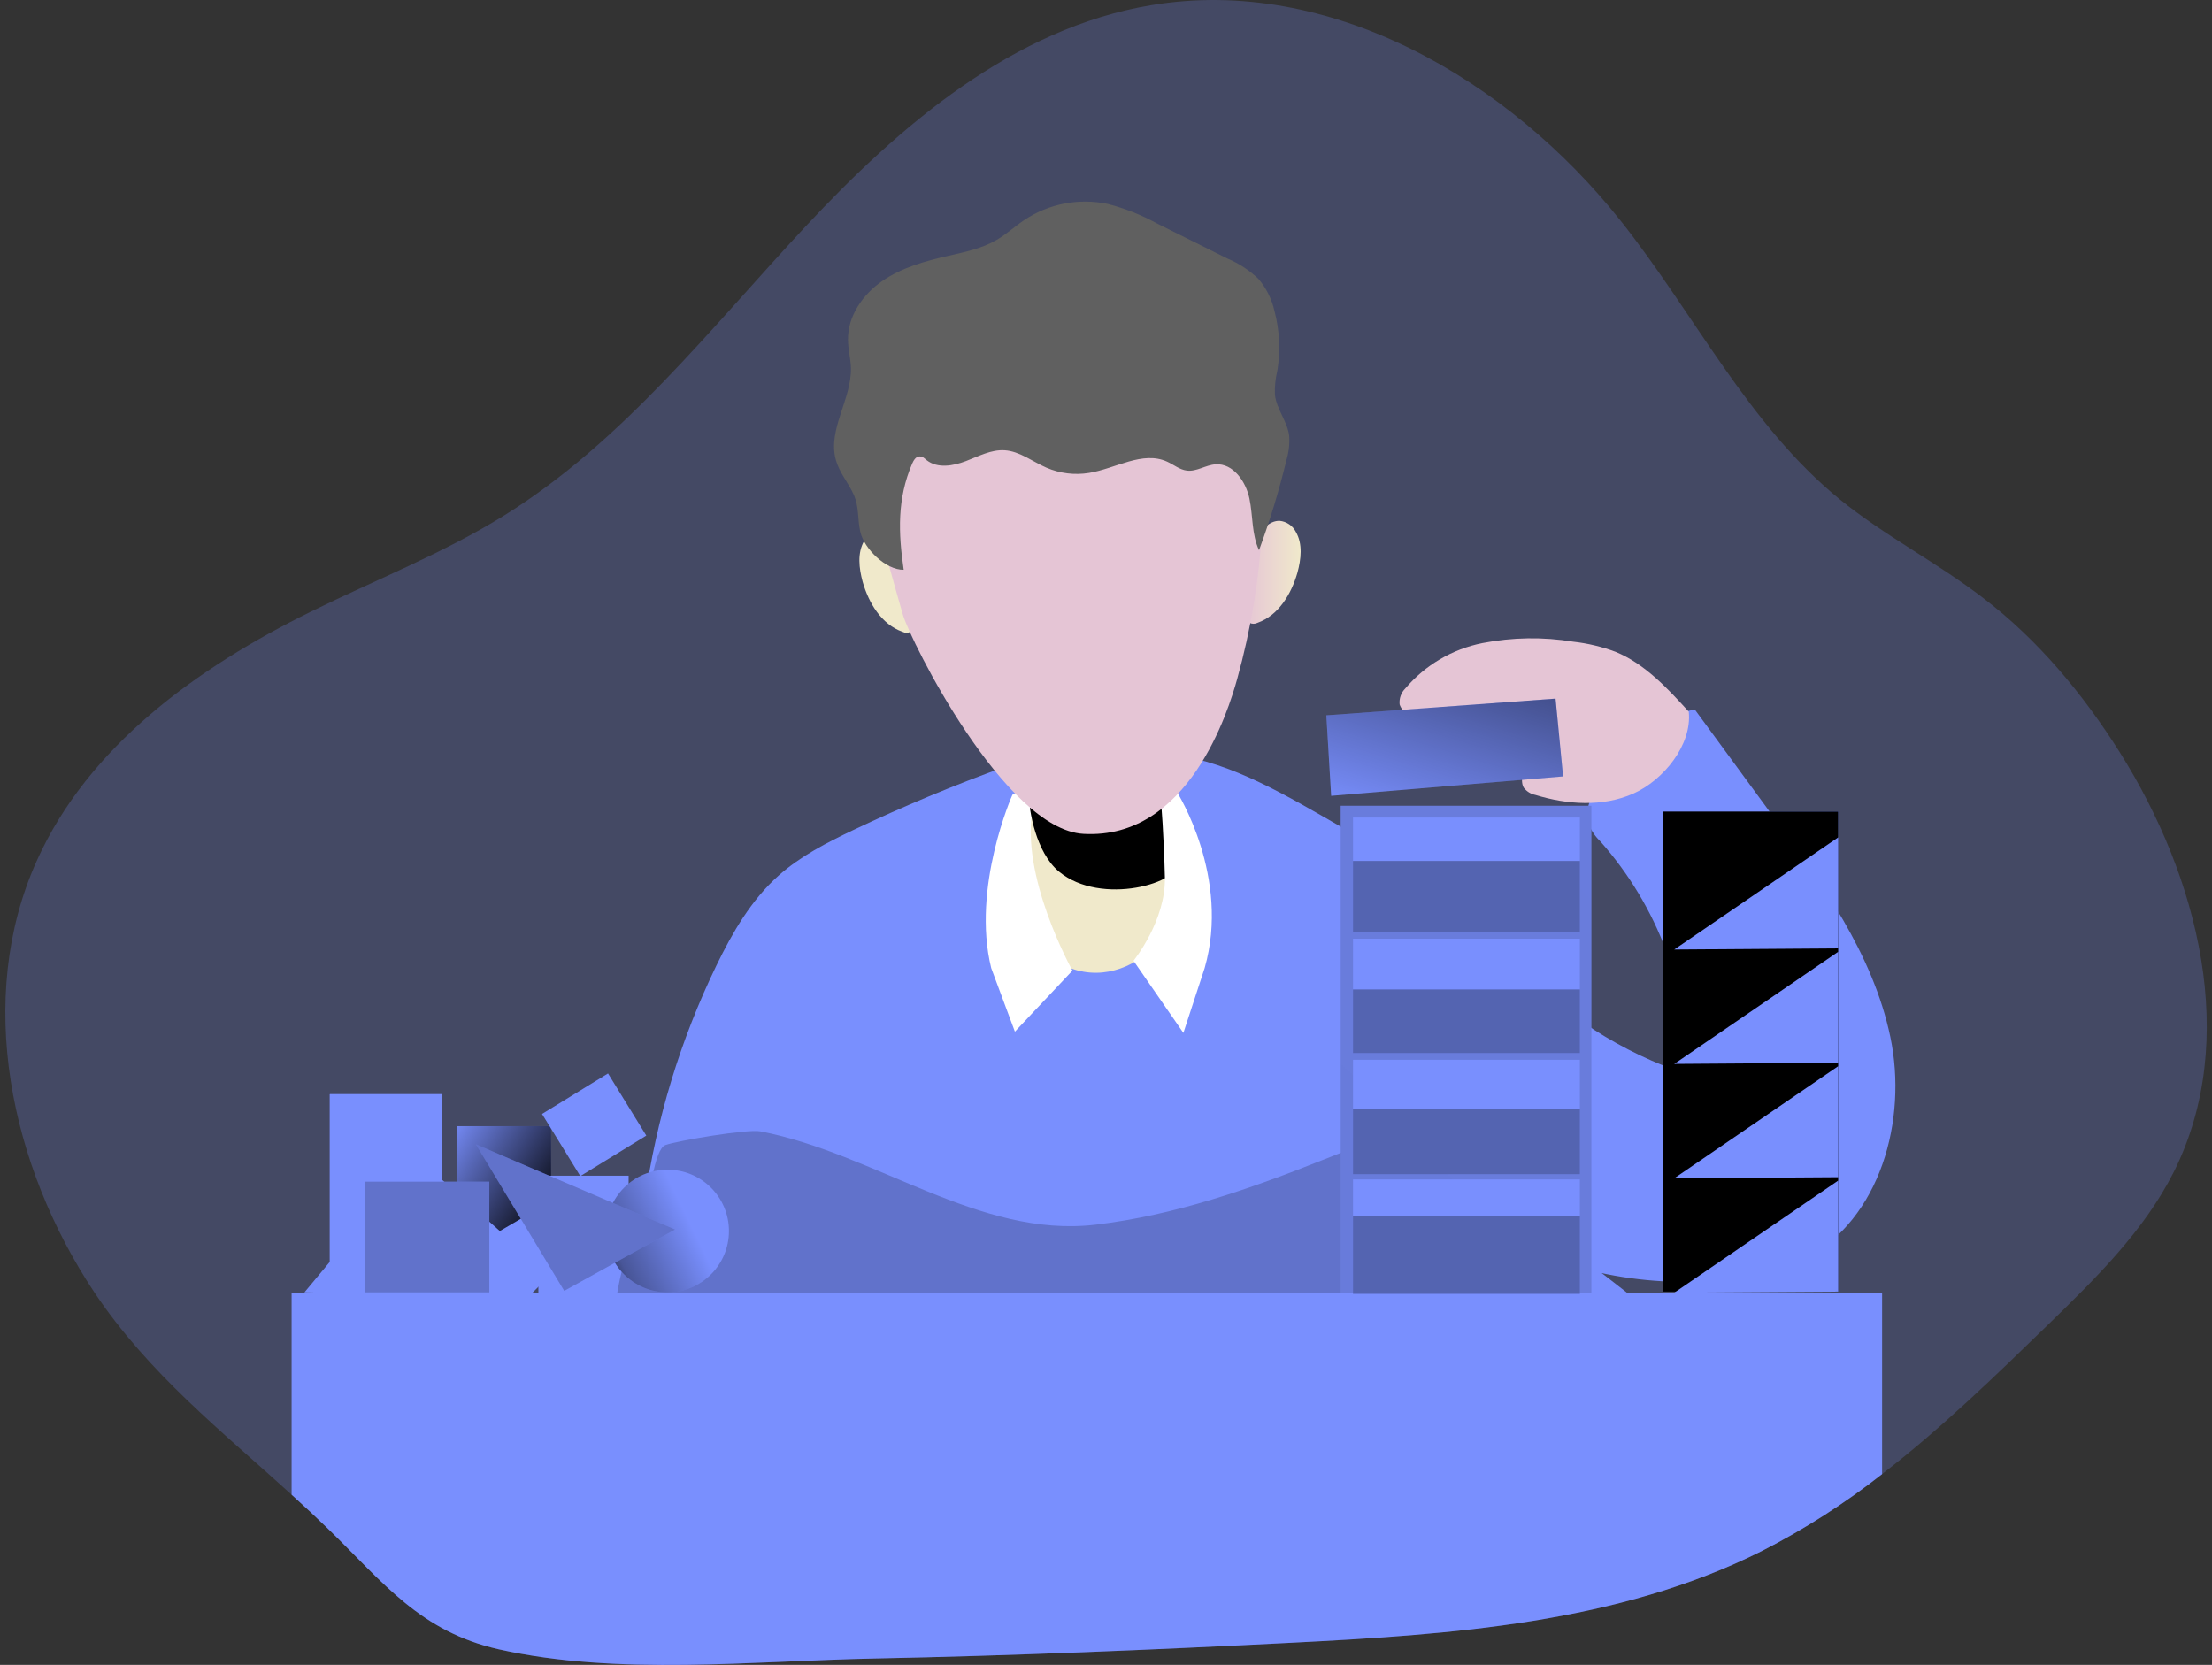 <svg width="182" height="137" viewBox="0 0 182 137" fill="none" xmlns="http://www.w3.org/2000/svg">
<rect x="0" y="0" width="182" height="137" fill="#333333" stroke="none"/>
<g clip-path="url(#clip0)">
<path opacity="0.24" d="M178.867 96.416C176.422 101.281 172.446 105.176 168.538 108.98C164.14 113.252 159.689 117.576 154.848 121.303C151.761 123.728 148.446 125.848 144.949 127.634C133.084 133.587 119.389 134.511 106.117 135.186C94.738 135.767 83.341 136.248 71.945 136.476C61.995 136.674 50.797 137.92 41.014 135.715C34.602 134.258 31.589 130.286 27.105 125.911C26.081 124.913 25.043 123.942 23.993 122.996C18.218 117.744 12.223 113.016 7.751 106.327C0.865 95.956 -2.096 82.218 3.017 70.849C7.256 61.393 16.277 54.907 25.586 50.329C30.896 47.707 36.478 45.532 41.518 42.394C51.257 36.325 58.427 27.049 66.264 18.651C74.101 10.252 83.397 2.317 94.712 0.426C109.392 -2.041 124.119 6.534 133.364 18.191C139.415 25.825 143.813 34.911 151.349 41.071C155.05 44.079 159.358 46.276 163.15 49.19C167.669 52.629 171.37 57.082 174.404 61.892C180.89 72.182 184.302 85.558 178.867 96.416Z" fill="#798FFE"/>
<path d="M138.907 88.438C138.944 81.374 136.375 74.545 131.69 69.254C131.258 68.843 130.919 68.345 130.695 67.793C130.537 67.106 130.602 66.386 130.88 65.738C131.548 63.877 132.688 62.22 134.19 60.931C135.691 59.642 137.502 58.764 139.445 58.384L145.724 66.955C149.86 72.611 154.103 78.483 155.536 85.334C156.97 92.186 154.701 100.322 148.508 103.593C146.146 104.844 143.434 105.287 140.762 105.437C133.738 105.824 126.422 104.148 120.904 99.798C119.841 98.938 118.826 97.98 118.292 96.733C117.758 95.487 117.758 93.961 117.935 92.56C118.339 89.336 120.685 80.632 124.95 80.757C127.076 80.817 129.46 83.645 131.156 84.737C133.575 86.289 136.179 87.532 138.907 88.438Z" fill="#798FFE"/>
<path d="M45.348 92.672H37.584V104.853H45.348V92.672Z" fill="#798FFE"/>
<path d="M45.348 92.672H37.584V104.853H45.348V92.672Z" fill="url(#paint0_linear)"/>
<path d="M50.027 88.332L44.597 91.666L47.746 96.781L53.176 93.448L50.027 88.332Z" fill="#798FFE"/>
<path d="M50.027 88.332L44.597 91.666L47.746 96.781L53.176 93.448L50.027 88.332Z" fill="url(#paint1_linear)"/>
<path d="M51.722 96.747H44.298V107.746H51.722V96.747Z" fill="#798FFE"/>
<path d="M51.722 96.747H44.298V107.746H51.722V96.747Z" fill="url(#paint2_linear)"/>
<path d="M36.379 90.041H27.139V106.654H36.379V90.041Z" fill="#798FFE"/>
<path d="M36.379 90.041H27.139V106.654H36.379V90.041Z" fill="url(#paint3_linear)"/>
<path d="M25.048 106.344L34.288 95.237L41.126 101.298L44.083 99.574L47.41 102.777L43.468 106.714L25.048 106.344Z" fill="#798FFE"/>
<path d="M25.048 106.344L34.288 95.237L41.126 101.298L44.083 99.574L47.41 102.777L43.468 106.714L25.048 106.344Z" fill="url(#paint4_linear)"/>
<path d="M151.246 66.783H136.824V106.284H151.246V66.783Z" fill="#798FFE"/>
<path d="M151.246 66.783H136.824V106.284H151.246V66.783Z" fill="url(#paint5_linear)"/>
<path d="M129.452 102.932C126.103 100.22 124.924 95.663 124.425 91.387C123.926 87.11 123.874 82.657 122.028 78.767C119.467 73.381 113.993 70.106 108.815 67.161C104.361 64.612 99.648 62.003 94.51 61.93C90.783 61.892 86.29 61.801 82.782 63.065C78.513 64.604 74.325 66.347 70.219 68.296C68.042 69.332 65.864 70.445 64.061 72.049C61.81 74.056 60.265 76.729 58.948 79.442C55.99 85.545 54.001 92.07 53.052 98.784C52.381 103.542 47.724 108.18 46.071 112.693C45.563 114.077 45.094 115.573 45.465 116.992C46.037 119.21 48.374 120.43 50.513 121.26C62.425 125.863 75.44 126.551 88.2 127.187C100.5 127.802 112.818 128.412 125.118 127.914C128.608 127.772 132.176 127.523 135.378 126.126C138.58 124.729 141.403 121.969 141.911 118.518C142.853 112.255 134.358 106.912 129.452 102.932Z" fill="#798FFE"/>
<path d="M88.007 81.728C88.123 81.636 88.256 81.568 88.398 81.526C88.597 81.504 88.799 81.532 88.984 81.607C89.947 81.892 90.95 82.02 91.953 81.986C92.3 81.948 92.65 81.967 92.99 82.041C93.516 82.249 93.966 82.61 94.282 83.077L96.236 85.459C96.494 85.772 96.864 86.116 97.238 85.962C97.438 85.857 97.591 85.683 97.669 85.472C98.483 83.781 98.774 81.886 98.504 80.03C98.465 79.535 98.284 79.062 97.983 78.667C97.579 78.269 97.036 78.043 96.468 78.035C94.97 77.941 93.563 78.689 92.13 79.149C90.749 79.587 89.297 79.76 87.852 79.656C87.54 79.608 87.222 79.626 86.918 79.708C86.662 79.816 86.433 79.979 86.246 80.185C85.657 80.761 83.664 82.553 84.374 83.404C85.153 84.358 87.331 82.196 88.007 81.728Z" fill="url(#paint6_linear)"/>
<path d="M52.854 99.558C53.504 98.749 53.779 94.576 54.752 94.223C55.725 93.871 61.492 92.891 62.559 93.097C71.975 94.898 80.604 101.909 90.129 100.778C96.636 100.009 102.885 97.825 108.97 95.397C111.914 94.223 115.176 92.972 118.167 94.034C120.508 94.864 122.14 96.944 123.642 98.921L131.302 109.031C131.797 109.684 132.318 110.419 132.249 111.236C132.116 112.934 129.839 113.364 128.135 113.321C102.674 112.659 77.225 111.704 51.787 110.458C48.804 110.458 52.329 100.211 52.854 99.558Z" fill="url(#paint7_linear)"/>
<path d="M54.924 106.344C57.715 106.344 59.977 104.085 59.977 101.298C59.977 98.511 57.715 96.252 54.924 96.252C52.134 96.252 49.871 98.511 49.871 101.298C49.871 104.085 52.134 106.344 54.924 106.344Z" fill="#798FFE"/>
<path d="M54.924 106.344C57.715 106.344 59.977 104.085 59.977 101.298C59.977 98.511 57.715 96.252 54.924 96.252C52.134 96.252 49.871 98.511 49.871 101.298C49.871 104.085 52.134 106.344 54.924 106.344Z" fill="url(#paint8_linear)"/>
<path d="M130.936 66.306H110.309V106.469H130.936V66.306Z" fill="#798FFE"/>
<path d="M130.936 66.306H110.309V106.469H130.936V66.306Z" fill="url(#paint9_linear)"/>
<path d="M105.29 42.858C105.57 42.886 105.839 42.984 106.071 43.142C106.303 43.301 106.492 43.515 106.62 43.765C107.201 44.762 107.051 46.022 106.749 47.131C106.246 48.884 105.192 50.642 103.47 51.248C103.368 51.302 103.254 51.329 103.139 51.329C103.023 51.329 102.91 51.302 102.807 51.248C102.669 51.096 102.594 50.896 102.601 50.69C102.428 49.585 102.373 48.466 102.437 47.35C102.536 46.022 103.53 42.824 105.29 42.858Z" fill="url(#paint10_linear)"/>
<path d="M72.436 43.598C72.156 43.626 71.888 43.724 71.655 43.882C71.423 44.041 71.234 44.255 71.106 44.505C70.525 45.502 70.676 46.757 70.977 47.87C71.476 49.624 72.531 51.382 74.252 51.988C74.355 52.042 74.469 52.071 74.586 52.071C74.702 52.071 74.816 52.042 74.919 51.988C75.066 51.838 75.148 51.636 75.147 51.425C75.32 50.322 75.375 49.204 75.311 48.09C75.19 46.762 74.196 43.559 72.436 43.598Z" fill="url(#paint11_linear)"/>
<path d="M84.684 69.461C84.43 71.61 83.75 73.802 84.34 75.878C85.089 78.517 87.968 80.284 90.701 80.022C93.434 79.76 95.831 77.671 96.726 75.079C98.017 71.361 96.481 67.316 94.966 63.684C94.868 63.271 94.634 62.903 94.3 62.641C93.966 62.379 93.553 62.237 93.128 62.24L90.395 61.81C88.588 61.513 85.399 61.066 84.611 63.276C84.039 64.874 84.9 67.668 84.684 69.461Z" fill="url(#paint12_linear)"/>
<path d="M83.299 65.403C83.299 65.403 79.912 72.994 81.555 79.66L83.505 84.891L88.239 79.867C88.239 79.867 83.828 71.966 85.007 66.379C85.506 63.95 83.299 65.403 83.299 65.403Z" fill="white"/>
<path d="M84.74 66.473C84.74 66.473 85.145 70.092 87.146 71.734C90.589 74.567 97.238 72.719 97.118 70.75C96.997 68.781 95.586 65.489 95.586 65.489L84.74 66.473Z" fill="url(#paint13_linear)"/>
<path d="M96.855 65.201C96.855 65.201 101.271 72.182 99.115 79.661L97.367 84.995L93.262 79.059C93.262 79.059 95.93 75.775 95.844 72.182C95.758 68.588 95.538 66.13 95.538 66.13C95.538 66.13 96.033 65.201 96.855 65.201Z" fill="white"/>
<path d="M74.282 50.565C74.906 52.744 82.679 68.257 89.147 68.618C97.819 69.112 101.086 58.418 101.792 55.878C104.066 47.705 104.536 39.135 103.169 30.763C102.738 28.21 102.067 25.515 100.156 23.761C98.245 22.007 95.422 21.543 92.814 21.311C88.751 20.959 84.585 20.937 80.677 22.098C67.03 26.189 71.261 39.987 74.282 50.565Z" fill="url(#paint14_linear)"/>
<path d="M75.057 38.139C75.177 37.873 75.354 37.567 75.647 37.559C75.939 37.55 76.077 37.735 76.262 37.881C77.148 38.56 78.414 38.345 79.464 37.946C80.514 37.546 81.547 36.983 82.662 37.051C83.91 37.133 84.955 37.989 86.105 38.487C87.205 38.959 88.417 39.108 89.599 38.917C91.785 38.565 94.015 37.069 96.029 37.989C96.571 38.234 97.058 38.651 97.651 38.724C98.456 38.827 99.205 38.259 100.018 38.208C101.46 38.109 102.51 39.618 102.803 41.032C103.096 42.446 102.979 43.968 103.591 45.274C104.491 42.839 105.247 40.353 105.854 37.83C106.047 37.18 106.12 36.502 106.069 35.827C105.906 34.653 105.037 33.677 104.899 32.495C104.872 31.82 104.94 31.144 105.101 30.488C105.368 28.855 105.286 27.183 104.86 25.584C104.641 24.61 104.187 23.704 103.539 22.945C102.81 22.247 101.96 21.687 101.03 21.294L95.237 18.41C93.95 17.701 92.579 17.155 91.157 16.785C89.979 16.534 88.762 16.521 87.579 16.749C86.397 16.976 85.272 17.439 84.271 18.109C83.505 18.625 82.821 19.261 82.025 19.729C80.811 20.447 79.395 20.735 78.018 21.053C76.12 21.483 74.196 22.016 72.595 23.121C70.994 24.225 69.742 26.014 69.772 27.961C69.772 28.73 69.991 29.491 70.013 30.26C70.082 32.839 68.089 35.328 68.765 37.821C69.049 38.874 69.776 39.691 70.224 40.662C70.71 41.724 70.534 42.687 70.788 43.778C71.106 45.158 72.892 46.916 74.355 46.886C73.912 43.847 73.805 41.04 75.057 38.139Z" fill="#606060"/>
<path d="M75.057 38.139C75.177 37.873 75.354 37.567 75.647 37.559C75.939 37.55 76.077 37.735 76.262 37.881C77.148 38.56 78.414 38.345 79.464 37.946C80.514 37.546 81.547 36.983 82.662 37.051C83.91 37.133 84.955 37.989 86.105 38.487C87.205 38.959 88.417 39.108 89.599 38.917C91.785 38.565 94.015 37.069 96.029 37.989C96.571 38.234 97.058 38.651 97.651 38.724C98.456 38.827 99.205 38.259 100.018 38.208C101.46 38.109 102.51 39.618 102.803 41.032C103.096 42.446 102.979 43.968 103.591 45.274C104.491 42.839 105.247 40.353 105.854 37.83C106.047 37.18 106.12 36.502 106.069 35.827C105.906 34.653 105.037 33.677 104.899 32.495C104.872 31.82 104.94 31.144 105.101 30.488C105.368 28.855 105.286 27.183 104.86 25.584C104.641 24.61 104.187 23.704 103.539 22.945C102.81 22.247 101.96 21.687 101.03 21.294L95.237 18.41C93.95 17.701 92.579 17.155 91.157 16.785C89.979 16.534 88.762 16.521 87.579 16.749C86.397 16.976 85.272 17.439 84.271 18.109C83.505 18.625 82.821 19.261 82.025 19.729C80.811 20.447 79.395 20.735 78.018 21.053C76.12 21.483 74.196 22.016 72.595 23.121C70.994 24.225 69.742 26.014 69.772 27.961C69.772 28.73 69.991 29.491 70.013 30.26C70.082 32.839 68.089 35.328 68.765 37.821C69.049 38.874 69.776 39.691 70.224 40.662C70.71 41.724 70.534 42.687 70.788 43.778C71.106 45.158 72.892 46.916 74.355 46.886C73.912 43.847 73.805 41.04 75.057 38.139Z" fill="url(#paint15_linear)"/>
<path d="M154.856 106.422V121.303C151.77 123.728 148.454 125.848 144.958 127.634C133.093 133.587 119.398 134.511 106.125 135.186C94.746 135.766 83.35 136.248 71.954 136.476C62.004 136.673 50.805 137.92 41.023 135.715C34.602 134.258 31.589 130.286 27.105 125.91C26.081 124.913 25.043 123.942 23.993 122.996V106.422H154.856Z" fill="#798FFE"/>
<path d="M129.99 97.052H111.324V106.465H129.99V97.052Z" fill="#798FFE"/>
<path d="M129.99 87.209H111.324V96.622H129.99V87.209Z" fill="#798FFE"/>
<path d="M129.99 77.241H111.324V86.654H129.99V77.241Z" fill="#798FFE"/>
<path d="M129.99 67.273H111.324V76.686H129.99V67.273Z" fill="#798FFE"/>
<path d="M129.99 100.095H111.324V106.469H129.99V100.095Z" fill="url(#paint16_linear)"/>
<path d="M129.99 81.418H111.324V86.654H129.99V81.418Z" fill="url(#paint17_linear)"/>
<path d="M129.99 70.845H111.324V76.69H129.99V70.845Z" fill="url(#paint18_linear)"/>
<path d="M137.753 106.374L151.246 97.146V106.284L137.753 106.374Z" fill="#798FFE"/>
<path d="M137.753 96.961L151.246 87.733V96.871L137.753 96.961Z" fill="#798FFE"/>
<path d="M137.753 87.548L151.246 78.319V87.453L137.753 87.548Z" fill="#798FFE"/>
<path d="M137.753 78.135L151.246 68.906V78.04L137.753 78.135Z" fill="#798FFE"/>
<path d="M137.753 106.374L151.246 97.146V106.284L137.753 106.374Z" fill="url(#paint19_linear)"/>
<path d="M137.753 96.961L151.246 87.733V96.871L137.753 96.961Z" fill="url(#paint20_linear)"/>
<path d="M137.753 87.548L151.246 78.319V87.453L137.753 87.548Z" fill="url(#paint21_linear)"/>
<path d="M137.753 78.135L151.246 68.906V78.04L137.753 78.135Z" fill="url(#paint22_linear)"/>
<path d="M40.261 97.236H30.036V106.344H40.261V97.236Z" fill="#798FFE"/>
<path d="M40.261 97.236H30.036V106.344H40.261V97.236Z" fill="url(#paint23_linear)"/>
<path d="M39.155 94.163L46.424 106.22L55.539 101.174L39.155 94.163Z" fill="#798FFE"/>
<path d="M39.155 94.163L46.424 106.22L55.539 101.174L39.155 94.163Z" fill="url(#paint24_linear)"/>
<path d="M138.946 58.56C137.181 56.622 135.33 54.623 132.92 53.635C131.801 53.216 130.635 52.938 129.447 52.805C126.971 52.399 124.443 52.437 121.98 52.917C119.501 53.41 117.262 54.726 115.628 56.652C115.456 56.822 115.325 57.029 115.244 57.257C115.163 57.484 115.134 57.727 115.159 57.967C115.285 58.327 115.533 58.631 115.86 58.827C117.141 59.756 118.61 60.391 120.164 60.688C121.201 60.882 122.273 60.925 123.259 61.298C124.244 61.672 125.152 62.498 125.225 63.547C125.255 63.976 125.152 64.441 125.367 64.81C125.604 65.125 125.949 65.341 126.336 65.416C128.952 66.22 131.866 66.413 134.366 65.313C136.867 64.213 139.225 61.298 138.95 58.578L138.946 58.56Z" fill="url(#paint25_linear)"/>
<path d="M109.129 58.865L127.988 57.49L128.608 63.89L109.525 65.489L109.129 58.865Z" fill="#798FFE"/>
<path d="M109.129 58.865L127.988 57.49L128.608 63.89L109.525 65.489L109.129 58.865Z" fill="url(#paint26_linear)"/>
<path d="M129.99 91.257H111.324V96.622H129.99V91.257Z" fill="url(#paint27_linear)"/>
</g>
<defs>
<linearGradient id="paint0_linear" x1="35.463" y1="94.946" x2="45.621" y2="101.422" gradientUnits="userSpaceOnUse">
<stop stop-opacity="0"/>
<stop offset="0.95"/>
</linearGradient>
<linearGradient id="paint1_linear" x1="694.867" y1="1344.01" x2="821.063" y2="1437.42" gradientUnits="userSpaceOnUse">
<stop stop-opacity="0"/>
<stop offset="0.95"/>
</linearGradient>
<linearGradient id="paint2_linear" x1="768.799" y1="2622.53" x2="962.158" y2="2705.56" gradientUnits="userSpaceOnUse">
<stop stop-opacity="0"/>
<stop offset="0.95"/>
</linearGradient>
<linearGradient id="paint3_linear" x1="580.805" y1="3664.82" x2="908.619" y2="3857.66" gradientUnits="userSpaceOnUse">
<stop stop-color="#798FFE"/>
<stop offset="0.95"/>
</linearGradient>
<linearGradient id="paint4_linear" x1="1920.01" y1="2615.93" x2="1903.94" y2="3088.91" gradientUnits="userSpaceOnUse">
<stop stop-opacity="0"/>
<stop offset="0.95"/>
</linearGradient>
<linearGradient id="paint5_linear" x1="5314.67" y1="8070.57" x2="3704.83" y2="8040.33" gradientUnits="userSpaceOnUse">
<stop stop-opacity="0"/>
<stop offset="0.95"/>
</linearGradient>
<linearGradient id="paint6_linear" x1="3126.24" y1="1330.83" x2="3103" y2="2203.46" gradientUnits="userSpaceOnUse">
<stop stop-opacity="0"/>
<stop offset="0.95"/>
</linearGradient>
<linearGradient id="paint7_linear" x1="16929.2" y1="3647.96" x2="16973.5" y2="7931.3" gradientUnits="userSpaceOnUse">
<stop stop-opacity="0.2"/>
<stop offset="0.95"/>
</linearGradient>
<linearGradient id="paint8_linear" x1="56.68" y1="100.447" x2="47.444" y2="104.948" gradientUnits="userSpaceOnUse">
<stop stop-opacity="0"/>
<stop offset="0.63" stop-opacity="0.4"/>
<stop offset="0.95"/>
</linearGradient>
<linearGradient id="paint9_linear" x1="6565.35" y1="5614.48" x2="1886.51" y2="10101.6" gradientUnits="userSpaceOnUse">
<stop stop-opacity="0"/>
<stop offset="0.95"/>
</linearGradient>
<linearGradient id="paint10_linear" x1="102.381" y1="47.092" x2="107.021" y2="47.092" gradientUnits="userSpaceOnUse">
<stop stop-color="#E5C5D5"/>
<stop offset="0.42" stop-color="#EAD4D1"/>
<stop offset="1" stop-color="#F0E9CB"/>
</linearGradient>
<linearGradient id="paint11_linear" x1="2898.52" y1="987.087" x2="2848.65" y2="987.087" gradientUnits="userSpaceOnUse">
<stop stop-color="#E5C5D5"/>
<stop offset="0.42" stop-color="#EAD4D1"/>
<stop offset="1" stop-color="#F0E9CB"/>
</linearGradient>
<linearGradient id="paint12_linear" x1="2806.31" y1="3682.42" x2="2836.03" y2="2634.81" gradientUnits="userSpaceOnUse">
<stop stop-color="#E5C5D5"/>
<stop offset="0.42" stop-color="#EAD4D1"/>
<stop offset="1" stop-color="#F0E9CB"/>
</linearGradient>
<linearGradient id="paint13_linear" x1="2630" y1="1501.82" x2="2673.14" y2="934.417" gradientUnits="userSpaceOnUse">
<stop stop-opacity="0"/>
<stop offset="0.95"/>
</linearGradient>
<linearGradient id="paint14_linear" x1="5407.68" y1="4987.19" x2="7896.88" y2="4987.19" gradientUnits="userSpaceOnUse">
<stop stop-color="#E5C5D5"/>
<stop offset="0.42" stop-color="#EAD4D1"/>
<stop offset="1" stop-color="#F0E9CB"/>
</linearGradient>
<linearGradient id="paint15_linear" x1="5952.49" y1="2256.03" x2="9214.52" y2="2256.03" gradientUnits="userSpaceOnUse">
<stop stop-opacity="0"/>
<stop offset="0.95"/>
</linearGradient>
<linearGradient id="paint16_linear" x1="5395.08" y1="1537.26" x2="5370.33" y2="1825.78" gradientUnits="userSpaceOnUse">
<stop stop-opacity="0.3"/>
<stop offset="0.95"/>
</linearGradient>
<linearGradient id="paint17_linear" x1="5367.08" y1="1035.19" x2="5357.02" y2="1250.28" gradientUnits="userSpaceOnUse">
<stop stop-opacity="0.3"/>
<stop offset="0.95"/>
</linearGradient>
<linearGradient id="paint18_linear" x1="5409.82" y1="988.618" x2="5377.2" y2="1326.08" gradientUnits="userSpaceOnUse">
<stop stop-opacity="0.3"/>
<stop offset="0.95"/>
</linearGradient>
<linearGradient id="paint19_linear" x1="4643.86" y1="2007.9" x2="4654.66" y2="2610.46" gradientUnits="userSpaceOnUse">
<stop stop-opacity="0"/>
<stop offset="0.95"/>
</linearGradient>
<linearGradient id="paint20_linear" x1="4656.95" y1="1923.83" x2="4655.18" y2="2284.49" gradientUnits="userSpaceOnUse">
<stop stop-opacity="0"/>
<stop offset="0.95"/>
</linearGradient>
<linearGradient id="paint21_linear" x1="4649.4" y1="1800.53" x2="4661.16" y2="2092.97" gradientUnits="userSpaceOnUse">
<stop stop-opacity="0"/>
<stop offset="0.95"/>
</linearGradient>
<linearGradient id="paint22_linear" x1="4647.37" y1="1598.8" x2="4663.68" y2="1840.44" gradientUnits="userSpaceOnUse">
<stop stop-opacity="0"/>
<stop offset="0.95"/>
</linearGradient>
<linearGradient id="paint23_linear" x1="868.027" y1="2001.2" x2="840.106" y2="2682.15" gradientUnits="userSpaceOnUse">
<stop stop-opacity="0.2"/>
<stop offset="0.95"/>
</linearGradient>
<linearGradient id="paint24_linear" x1="1847.65" y1="2753.52" x2="1772.54" y2="3252.81" gradientUnits="userSpaceOnUse">
<stop stop-opacity="0.2"/>
<stop offset="0.95"/>
</linearGradient>
<linearGradient id="paint25_linear" x1="6429.82" y1="1923.08" x2="7750.02" y2="1923.08" gradientUnits="userSpaceOnUse">
<stop stop-color="#E5C5D5"/>
<stop offset="0.42" stop-color="#EAD4D1"/>
<stop offset="1" stop-color="#F0E9CB"/>
</linearGradient>
<linearGradient id="paint26_linear" x1="116.717" y1="68.468" x2="124.094" y2="44.095" gradientUnits="userSpaceOnUse">
<stop stop-opacity="0"/>
<stop offset="0.81" stop-opacity="0.66"/>
<stop offset="0.95"/>
</linearGradient>
<linearGradient id="paint27_linear" x1="5368.76" y1="1181.39" x2="5358.51" y2="1418.21" gradientUnits="userSpaceOnUse">
<stop stop-opacity="0.3"/>
<stop offset="0.95"/>
</linearGradient>
<clipPath id="clip0">
<rect width="182" height="137" fill="white"/>
</clipPath>
</defs>
</svg>
